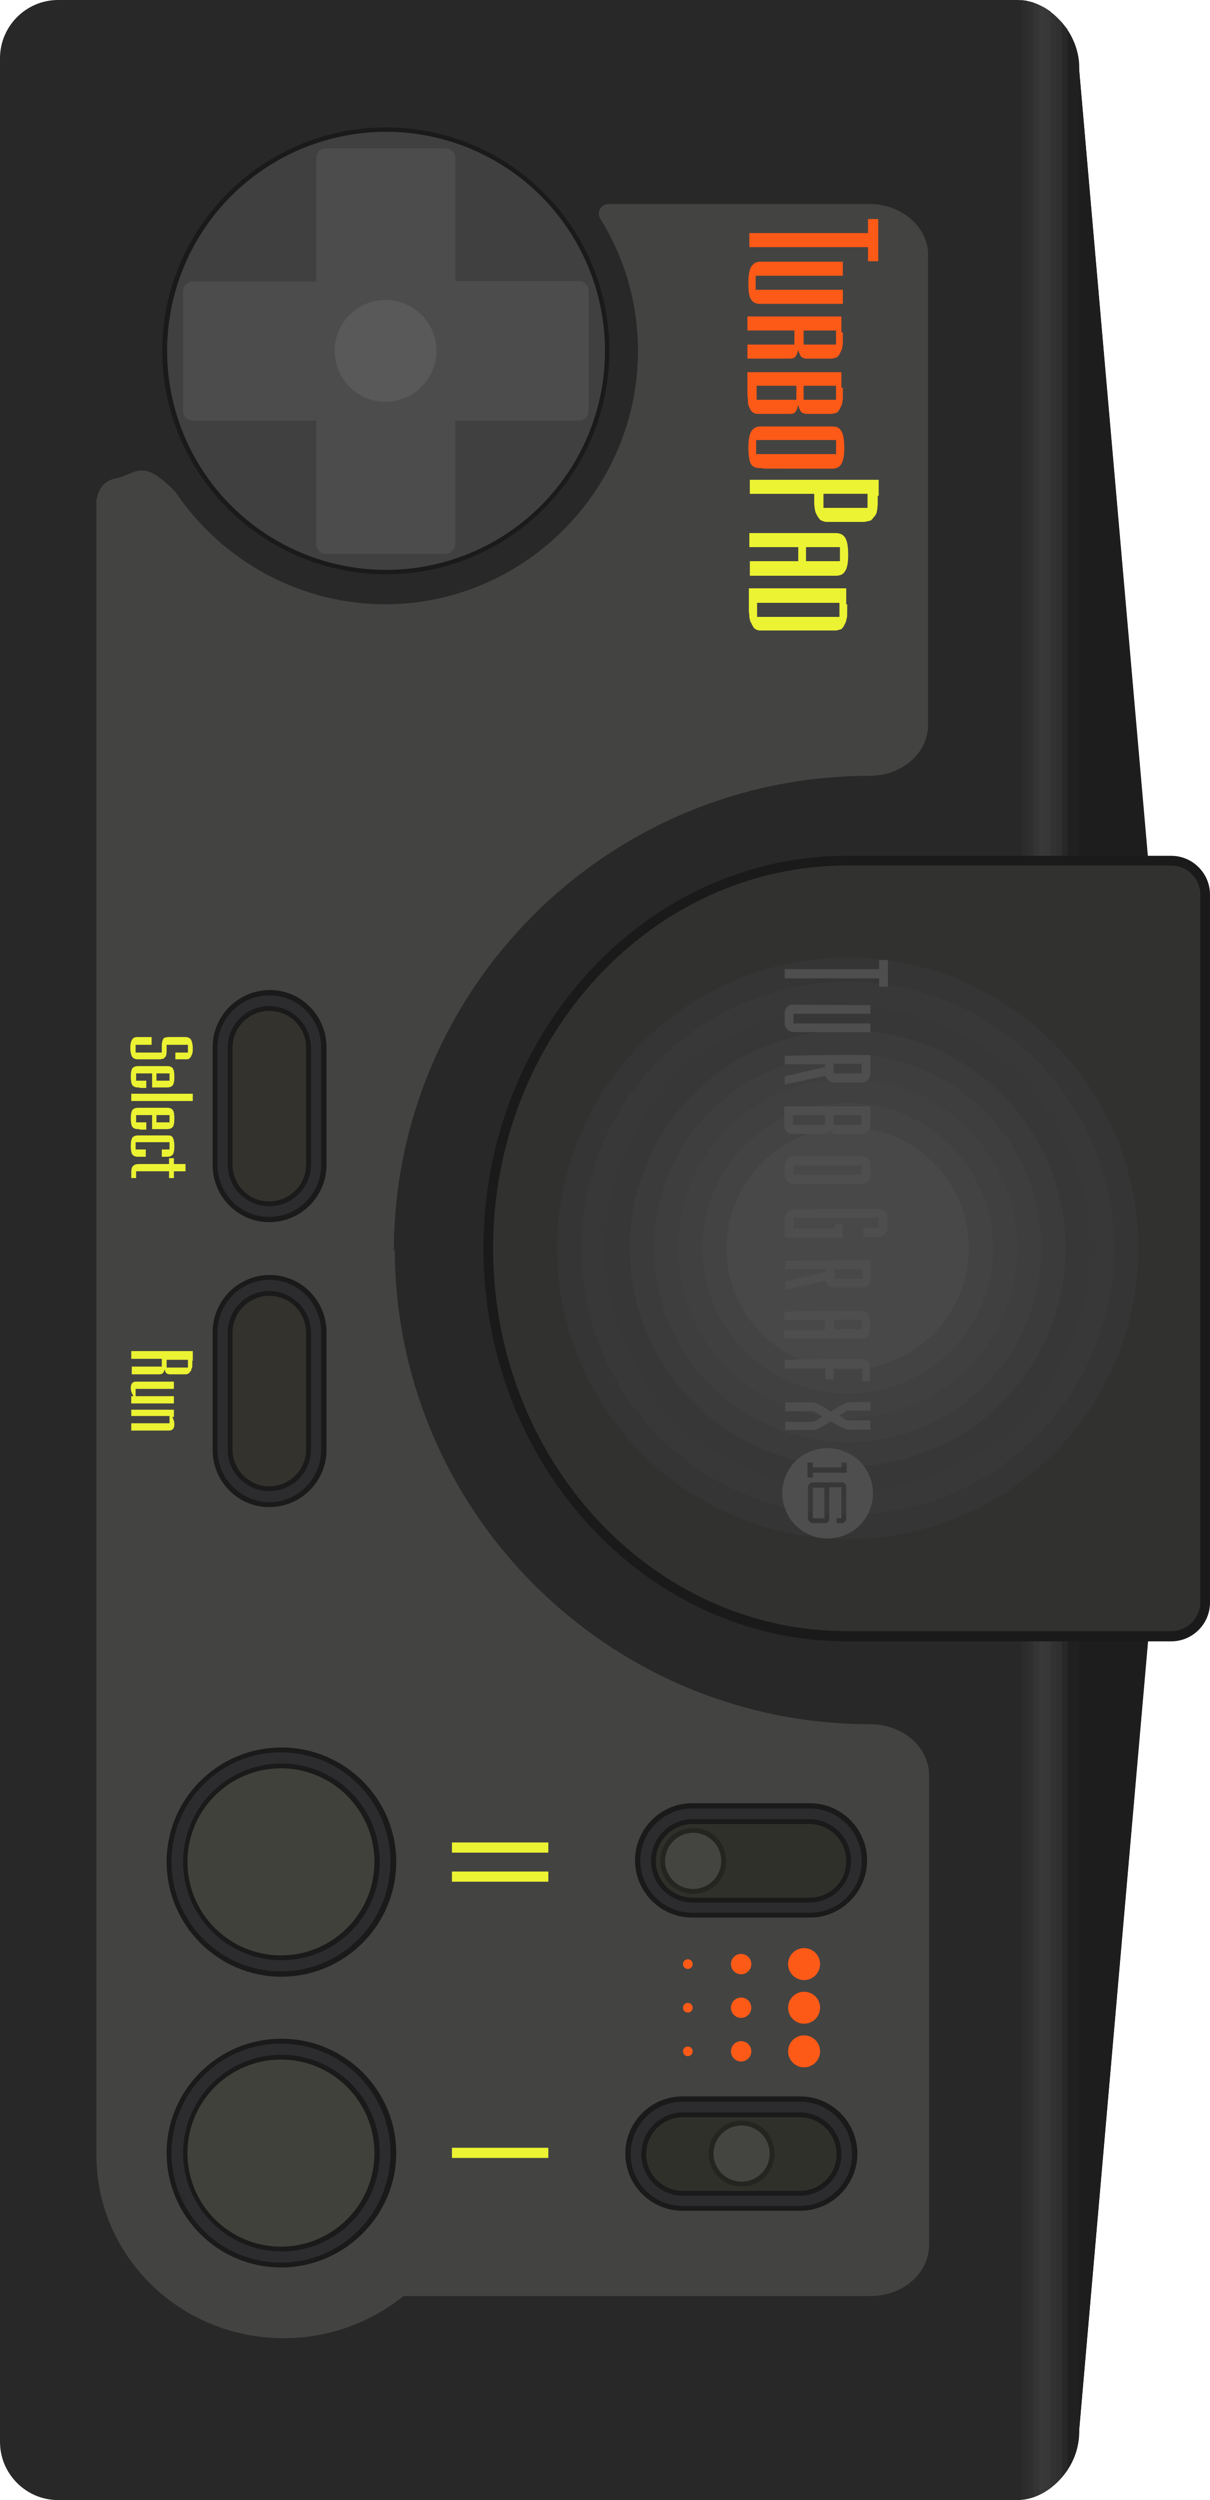 <svg xmlns="http://www.w3.org/2000/svg" width="96.84" height="200">
  <path fill="#282828" d="M0 100.097V4.652C0 2.093 2.093 0 4.652 0H81.411c2.559 0 4.923 2.636 4.923 5.195l8.257 94.902v-.194l-8.257 94.902c0 2.559-2.365 5.195-4.923 5.195H4.652C2.093 200 0 197.907 0 195.348V99.864"/>
  <path fill="#313130" d="M67.843 68.851c-15.856 0-28.688 13.879-28.688 31.014 0 17.135 12.832 31.014 28.688 31.014h25.974c1.512 0 2.714-1.241 2.714-2.714V71.564c0-1.512-1.202-2.714-2.714-2.714H67.843z"/>
  <circle cx="67.843" cy="99.864" r="23.26" fill="#353535"/>
  <circle cx="67.843" cy="99.864" r="21.322" fill="#383838"/>
  <circle cx="67.843" cy="99.864" r="19.384" fill="#373737"/>
  <circle cx="67.843" cy="99.864" r="17.445" fill="#3b3b3b"/>
  <circle cx="67.843" cy="99.864" r="15.507" fill="#3e3e3e"/>
  <circle cx="67.843" cy="99.864" r="13.569" fill="#404040"/>
  <circle cx="67.843" cy="99.864" r="11.63" fill="#434343"/>
  <circle cx="67.843" cy="99.864" r="9.692" fill="#484848"/>
  <path fill="#4e4e4e" d="M71.06 76.798v2.132h-.698v-.659h-7.56v-.737h7.56v-.737h.698zm-1.241 42.062c.155.969-.078 1.977-.659 2.752-.426.582-1.008 1.008-1.667 1.241-.775.271-1.628.31-2.404.039-.698-.233-1.279-.659-1.745-1.241-.465-.62-.737-1.434-.737-2.21 0-1.202.62-2.365 1.589-2.985 1.008-.659 2.326-.814 3.45-.31 1.124.426 1.977 1.512 2.171 2.714zm-2.055-1.861h-.426v.388h-2.287v-.388h-.426v1.202h.426v-.388h2.714v-.814zm-.271 1.589h-2.559c-.116.077-.194.194-.271.271v2.714c.116.116.233.31.388.271h1.085c.116-.039.155-.155.233-.233v-2.636h.969v2.481h-.388v.388h.543l.233-.233v-2.752c-.039-.116-.155-.194-.233-.271zm2.171-38.186v.698h-6.164v.775h6.164v.698h-5.893c-.155 0-.271 0-.426-.039-.31-.077-.543-.349-.543-.659v-.853c0-.388.349-.698.737-.659 2.016.039 4.071.039 6.125.039zm0 3.993v1.473c0 .349-.271.698-.62.737h-2.248c-.31 0-.659-.233-.737-.543l-3.256.698v-.659c1.085-.233 2.132-.504 3.218-.737v-.233h-3.218v-.659c2.287-.077 4.575-.077 6.862-.077zm-.698.698h-2.248v.775h2.248v-.775zm.698 3.412v1.551c0 .31-.271.62-.582.659h-2.171c-.194 0-.349-.155-.504-.271-.116.155-.271.271-.465.271-.31.039-.582 0-.892 0h-1.357c-.194 0-.388.039-.582-.077-.233-.116-.349-.349-.349-.582v-1.551h6.901zm-.698.698h-2.248v.775h2.248v-.775zm-2.946 0h-2.559v.775h2.559v-.775zm3.605 3.76c.078.194.039.426.039.659 0 .233.039.504-.078.698-.116.233-.349.388-.582.388h-5.272c-.155 0-.31 0-.465-.039-.233-.116-.426-.31-.465-.582v-.698c0-.155 0-.271.039-.388.116-.271.388-.504.659-.504h5.272c.155 0 .271 0 .426.039.194.077.349.233.426.426zm-.659.271h-5.466v.737h5.466v-.737z"/>
  <path fill="#4e4e4e" d="M65.982 119.015v2.442h-.93v-2.442h.93zm4.303-22.291c.349 0 .698.271.737.62v.853c.039.388-.349.775-.737.775h-1.202v-.737h1.241v-.814h-6.823v.853h3.295v-.349h.659v1.085h-4.652v-1.512c0-.271.194-.582.465-.698.155-.039.31-.039.465-.039 2.171-.039 4.381-.039 6.552-.039zm-.62 4.109v1.434c0 .31-.155.582-.426.698-.116.039-.233.039-.31.039h-2.171c-.31 0-.62-.233-.659-.543l-3.256.698v-.659c1.085-.233 2.132-.504 3.218-.737v-.233h-3.218v-.659c2.248-.039 4.536-.039 6.823-.039zm-.659.698h-2.21v.775h2.21v-.775zm0 3.334c.31 0 .62.271.62.582v.93c0 .155-.039.31-.155.465-.116.155-.31.233-.504.233h-6.203v-.659h3.256v-.814h-3.256v-.659c2.132-.077 4.187-.077 6.242-.077zm-.039.698H66.757v.775h2.21v-.775zm.078 3.179c.31 0 .582.271.582.582v1.163h-.62v-1.008h-2.287v.853h-.659v-.853h-3.256v-.698c2.093-.039 4.187-.039 6.242-.039zm.62 3.412v.698h-1.9c-.194.116-.388.271-.582.388.194.116.388.271.582.388h1.9v.737h-1.357c-.194 0-.426.039-.62-.039-.426-.155-.814-.388-1.202-.62-.426.271-.892.582-1.357.698h-2.287v-.659h2.287c.233-.116.426-.271.659-.426-.194-.155-.426-.271-.62-.426h-2.326v-.698h2.132c.194 0 .388.077.543.155.349.155.659.349.969.582.426-.271.853-.582 1.357-.737.582-.039 1.202-.039 1.822-.039z"/>
  <path fill="#1d1d1d" d="M86.335 130.917v63.85l5.582-63.85"/>
  <path fill="#202020" d="M85.443 197.558v-66.68h.93v63.85c-.039 1.008-.388 2.016-.93 2.83"/>
  <path fill="#282828" d="M84.978 198.178v-67.261h.465v66.68l-.465.582"/>
  <path fill="#303030" d="M84.978 198.178v-67.261h-.465v67.726l.465-.465"/>
  <path fill="#323232" d="M84.047 199.031v-68.114h.465v67.726c-.155.155-.31.271-.465.388"/>
  <path fill="#373737" d="M83.621 199.341v-68.424h.465v68.114c-.155.116-.31.194-.465.31"/>
  <path fill="#393939" d="M83.156 199.574v-68.657h.465v68.424l-.465.233"/>
  <path fill="#343434" d="M82.69 199.767v-68.851h.465v68.657c-.155.077-.31.116-.465.194"/>
  <path fill="#2f2f2f" d="M82.69 199.767v-68.851h-.465v68.967l.465-.116"/>
  <path fill="#2c2c2c" d="M82.225 199.884v-68.967h-.465v69.044c.155-.039.31-.039.465-.077"/>
  <path fill="#1d1d1d" d="M86.335 69.044V5.195l5.582 63.85"/>
  <path fill="#202020" d="M85.443 2.404v66.68h.93V5.195c-.039-.969-.388-1.977-.93-2.791"/>
  <path fill="#282828" d="M84.978 1.783v67.261h.465V2.365l-.465-.582"/>
  <path fill="#303030" d="M84.978 1.783v67.261h-.465V1.318l.465.465"/>
  <path fill="#323232" d="M84.047.93v68.114h.465V1.318c-.155-.155-.31-.271-.465-.388"/>
  <path fill="#373737" d="M83.621.62v68.424h.465V.93c-.155-.116-.31-.194-.465-.31"/>
  <path fill="#393939" d="M83.156.388v68.657h.465V.62L83.156.388"/>
  <path fill="#343434" d="M82.69.194v68.851h.465V.388c-.155-.077-.31-.116-.465-.194"/>
  <path fill="#2f2f2f" d="M82.69.194v68.851h-.465V.078l.465.116"/>
  <path fill="#2c2c2c" d="M82.225.078v68.967h-.465V0c.155.039.31.039.465.077"/>
  <path fill="#1a1a1a" d="M12.987 28.067c0-9.847 8.025-17.872 17.91-17.872 9.886 0 17.872 8.025 17.872 17.872 0 9.847-8.025 17.872-17.872 17.872-9.847 0-17.91-8.025-17.91-17.872zm35.007 0c0-9.42-7.676-17.096-17.096-17.096-9.42 0-17.135 7.676-17.135 17.096 0 9.42 7.676 17.096 17.135 17.096 9.42 0 17.096-7.676 17.096-17.096z"/>
  <circle cx="30.897" cy="28.067" r="17.523" fill="#404040"/>
  <path fill="#4c4c4c" d="M36.441 43.497v-9.847h9.886c.426 0 .775-.349.775-.775v-9.614c0-.426-.349-.775-.775-.775h-9.886v-9.847c0-.426-.349-.775-.775-.775h-9.575c-.426 0-.775.349-.775.775v9.886h-9.886c-.426 0-.775.349-.775.775v9.575c0 .426.349.775.775.775h9.886v9.886c0 .426.349.775.775.775h9.575c.426-.039.775-.388.775-.814"/>
  <circle cx="30.859" cy="28.067" r="4.071" fill="#595959"/>
  <path fill="#1a1a1a" d="M38.69 99.864c0-17.329 13.026-31.401 29.075-31.401h25.974c1.706 0 3.101 1.396 3.101 3.101v56.639c0 1.706-1.396 3.101-3.101 3.101H67.765c-16.05 0-29.075-14.111-29.075-31.44zm57.375-28.3c0-1.279-1.047-2.326-2.326-2.326H67.765c-15.623 0-28.3 13.762-28.3 30.626 0 16.903 12.677 30.626 28.3 30.626h25.974c1.279 0 2.326-1.047 2.326-2.326V71.564z"/>
  <path fill="#434342" d="M31.595 99.864c0 21.012 17.058 38.069 38.069 38.069 2.559 0 4.691 1.822 4.691 4.071v37.604c0 2.248-2.093 4.071-4.691 4.071H32.293c-2.597 2.093-5.931 3.373-9.575 3.373-8.296 0-15.003-6.552-15.003-14.654V99.903v.194-60.128c.116-.233.155-1.434 1.589-1.706 1.589-.349 2.093-1.667 4.73 1.085 3.683 5.466 9.963 9.072 17.058 8.994 11.087-.155 20.081-9.382 19.965-20.469-.039-3.799-1.124-7.366-3.024-10.39-.31-.504.078-1.163.659-1.163h20.896c2.559 0 4.691 1.822 4.691 4.071v37.604c0 2.248-2.093 4.071-4.691 4.071-21.012 0-38.069 17.058-38.069 38.069"/>
  <path fill="#ecf332" d="M36.17 171.816h7.715v.814H36.17zm0-22.097h7.715v.814H36.17zm0-2.326h7.715v.814H36.17z"/>
  <circle cx="64.354" cy="157.123" r="1.279" fill="#fd5a17"/>
  <circle cx="64.354" cy="160.613" r="1.279" fill="#fd5a17"/>
  <circle cx="64.354" cy="164.102" r="1.279" fill="#fd5a17"/>
  <circle cx="59.314" cy="157.123" r=".814" fill="#fd5a17"/>
  <circle cx="59.314" cy="160.613" r=".814" fill="#fd5a17"/>
  <circle cx="59.314" cy="164.102" r=".814" fill="#fd5a17"/>
  <circle cx="55.049" cy="157.123" r=".388" fill="#fd5a17"/>
  <circle cx="55.049" cy="160.613" r=".388" fill="#fd5a17"/>
  <circle cx="55.049" cy="164.102" r=".388" fill="#fd5a17"/>
  <path fill="#1a1a1a" d="M13.336 148.944c0-5.04 4.109-9.149 9.188-9.149 5.079 0 9.188 4.109 9.188 9.149 0 5.04-4.109 9.188-9.188 9.188-5.079 0-9.188-4.148-9.188-9.188zm17.562 0c0-4.613-3.76-8.374-8.412-8.374-4.652 0-8.374 3.76-8.374 8.374 0 4.613 3.76 8.412 8.412 8.412 4.652 0 8.374-3.799 8.374-8.412z"/>
  <circle cx="22.485" cy="148.944" r="8.761" fill="#2c2c2e"/>
  <path fill="#1a1a1a" d="M14.654 148.944c0-4.342 3.528-7.87 7.87-7.87s7.87 3.528 7.87 7.87c0 4.342-3.528 7.87-7.87 7.87s-7.87-3.528-7.87-7.87zm14.925 0c0-3.915-3.179-7.094-7.094-7.094-3.915 0-7.094 3.179-7.094 7.094 0 3.915 3.179 7.094 7.094 7.094 3.915 0 7.094-3.179 7.094-7.094z"/>
  <circle cx="22.485" cy="148.944" r="7.482" fill="#41413b"/>
  <path fill="#1a1a1a" d="M13.336 172.243c0-5.04 4.109-9.149 9.188-9.149 5.079 0 9.188 4.109 9.188 9.149 0 5.04-4.187 9.149-9.227 9.149-5.04 0-9.149-4.109-9.149-9.149zm17.562 0c0-4.613-3.76-8.374-8.412-8.374-4.652 0-8.374 3.722-8.374 8.374 0 4.613 3.76 8.412 8.412 8.412 4.652 0 8.374-3.799 8.374-8.412z"/>
  <circle cx="22.485" cy="172.243" r="8.761" fill="#2c2c2e"/>
  <path fill="#1a1a1a" d="M14.654 172.243c0-4.342 3.528-7.87 7.87-7.87s7.87 3.528 7.87 7.87c0 4.342-3.528 7.87-7.87 7.87s-7.87-3.567-7.87-7.87zm14.925 0c0-3.915-3.179-7.094-7.094-7.094-3.915 0-7.094 3.179-7.094 7.094 0 3.915 3.179 7.094 7.094 7.094 3.915 0 7.094-3.218 7.094-7.094z"/>
  <circle cx="22.485" cy="172.243" r="7.482" fill="#41413b"/>
  <path fill="#1a1a1a" d="M17.019 115.991v-9.42c0-2.52 2.055-4.575 4.575-4.575s4.536 2.055 4.536 4.575v9.42c0 2.52-2.055 4.575-4.575 4.575s-4.536-2.055-4.536-4.575zm8.335-9.42c0-2.093-1.706-3.799-3.799-3.799-2.093 0-3.799 1.706-3.799 3.799v9.42c0 2.093 1.706 3.799 3.799 3.799 2.093 0 3.799-1.706 3.799-3.799v-9.42z"/>
  <path fill="#2c2c2e" d="M17.406 115.991v-9.42c0-2.287 1.861-4.187 4.148-4.187 2.287 0 4.148 1.861 4.148 4.187v9.42c0 2.287-1.861 4.187-4.148 4.187-2.287-.039-4.148-1.9-4.148-4.187z"/>
  <path fill="#1a1a1a" d="M18.221 115.953v-9.343c0-1.861 1.512-3.334 3.334-3.334 1.822 0 3.334 1.512 3.334 3.334v9.343c0 1.861-1.512 3.334-3.334 3.334-1.822 0-3.334-1.473-3.334-3.334zm5.931-9.343c0-1.434-1.163-2.559-2.559-2.559-1.396 0-2.559 1.163-2.559 2.559v9.343c0 1.434 1.163 2.559 2.559 2.559 1.396 0 2.559-1.163 2.559-2.559v-9.343z"/>
  <path fill="#33322d" d="M18.608 115.953v-9.343c0-1.628 1.318-2.946 2.946-2.946 1.628 0 2.946 1.318 2.946 2.946v9.343c0 1.628-1.318 2.946-2.946 2.946-1.628 0-2.946-1.318-2.946-2.946z"/>
  <path fill="#1a1a1a" d="M17.019 93.196v-9.42c0-2.52 2.055-4.575 4.575-4.575s4.536 2.055 4.536 4.575v9.42c0 2.52-2.055 4.575-4.575 4.575s-4.536-2.055-4.536-4.575zm8.335-9.42c0-2.093-1.706-3.799-3.799-3.799-2.093 0-3.799 1.706-3.799 3.799v9.42c0 2.093 1.706 3.799 3.799 3.799 2.093 0 3.799-1.706 3.799-3.799v-9.42z"/>
  <path fill="#2c2c2e" d="M17.406 93.196v-9.42c0-2.287 1.861-4.148 4.148-4.148 2.287 0 4.148 1.861 4.148 4.148v9.42c0 2.287-1.861 4.148-4.148 4.148-2.287.039-4.148-1.861-4.148-4.148z"/>
  <path fill="#1a1a1a" d="M18.221 93.158v-9.343c0-1.861 1.512-3.334 3.334-3.334 1.822 0 3.334 1.512 3.334 3.334v9.343c0 1.861-1.512 3.334-3.334 3.334-1.822 0-3.334-1.473-3.334-3.334zm5.931-9.343c0-1.434-1.163-2.559-2.559-2.559-1.396 0-2.559 1.163-2.559 2.559v9.343c0 1.434 1.163 2.559 2.559 2.559 1.396 0 2.559-1.163 2.559-2.559v-9.343z"/>
  <path fill="#33322d" d="M18.608 93.158v-9.343c0-1.628 1.318-2.946 2.946-2.946 1.628 0 2.946 1.318 2.946 2.946v9.343c0 1.628-1.318 2.946-2.946 2.946-1.628.039-2.946-1.318-2.946-2.946z"/>
  <path fill="#ecf332" d="M13.995 84.202h1.047v-.62h-1.706v.426c0 .194 0 .31-.039.388 0 .077-.039.155-.116.194-.039.077-.116.116-.155.116-.039 0-.155.039-.31.039h-1.667c-.233 0-.388-.077-.465-.194-.078-.116-.155-.388-.155-.698s.039-.543.155-.698c.078-.155.233-.194.465-.194h1.085v.62h-1.279v.62h2.093v-.465c0-.194 0-.31.039-.388 0-.077.039-.155.078-.233.039-.077.116-.116.155-.116.078 0 .155-.039.31-.039h1.279c.233 0 .388.077.465.194.078.116.155.388.155.698 0 .194 0 .31-.039.426-.039.116-.078.194-.116.271-.039.077-.116.116-.155.155-.039.039-.155.039-.271.039h-.814v-.543zm-2.83 2.791h-.155c-.194 0-.349-.077-.426-.194-.078-.116-.116-.349-.116-.659 0-.31.039-.543.116-.659.078-.116.233-.194.465-.194h2.365c.194 0 .349.077.426.194.078.116.116.349.116.659 0 .31-.039.543-.116.659-.078.116-.233.194-.465.194h-1.202v-1.124h-1.279v.582h.814v.582h-.543zm1.357-1.124v.582h1.047v-.582h-1.047zm2.869 2.21h-4.885v-.582h4.923v.582zm-4.226 2.248h-.155c-.194 0-.349-.077-.426-.194-.078-.116-.116-.349-.116-.659 0-.31.039-.543.116-.659.078-.116.233-.194.465-.194h2.365c.194 0 .349.077.426.194.078.116.116.349.116.659 0 .31-.039.543-.116.659-.078.116-.233.194-.465.194h-1.202v-1.124h-1.279v.582h.814v.582h-.543zm1.357-1.124v.582h1.047v-.582h-1.047zm.426 2.752h.62v-.582h-2.714v.582h.814v.582h-.659c-.194 0-.349-.077-.426-.194-.078-.116-.116-.349-.116-.659 0-.31.039-.543.116-.659.078-.116.233-.194.465-.194h2.365c.116 0 .233 0 .271.039.078.039.116.077.155.155.078.155.116.388.116.659 0 .31-.039.543-.116.659-.078.116-.233.194-.426.194h-.465v-.582zm.582 1.745h-2.636v.543h-.388v-.426c0-.271.039-.465.155-.543.078-.116.271-.155.504-.155h2.365v-.465h.388v.465h.93v.582h-.93v.543h-.388v-.543zm1.861 15.158v.349c0 .077 0 .194-.039.233-.039.039-.039.116-.039.155 0 .039-.039.077-.078.116-.039.039-.078.077-.078.116-.039.039-.078.039-.116.077-.039 0-.116.039-.155.039h-1.279c-.116 0-.233-.039-.271-.077-.078-.039-.116-.155-.155-.31-.039.155-.116.233-.155.31-.078.039-.155.077-.271.077h-2.21v-.62h2.404v-.62h-2.442v-.62h4.923v.775zm-2.055-.077v.62h1.706v-.62h-1.706zm-2.675 2.869c-.116-.194-.194-.388-.194-.62 0-.349.155-.504.426-.504h3.024v.582h-3.063v.582h3.063v.582h-3.412v-.582h.155zm3.101 1.667c.116.194.194.388.194.62 0 .349-.155.504-.426.504h-3.024v-.582h3.063v-.582h-3.063v-.504h3.412v.582h-.155z"/>
  <path fill="#1a1a1a" d="M64.819 153.402h-9.42c-2.52 0-4.575-2.055-4.575-4.575s2.055-4.575 4.575-4.575h9.42c2.52 0 4.575 2.055 4.575 4.575s-2.055 4.575-4.575 4.575zm-9.42-8.335c-2.093 0-3.799 1.706-3.799 3.799 0 2.093 1.706 3.799 3.799 3.799h9.42c2.093 0 3.799-1.706 3.799-3.799 0-2.093-1.706-3.799-3.799-3.799h-9.42z"/>
  <path fill="#2c2c2e" d="M64.819 153.014h-9.42c-2.287 0-4.148-1.861-4.148-4.187 0-2.287 1.861-4.148 4.148-4.148h9.42c2.287 0 4.148 1.861 4.148 4.148.039 2.326-1.861 4.187-4.148 4.187z"/>
  <path fill="#1a1a1a" d="M64.78 152.2H55.437c-1.861 0-3.334-1.512-3.334-3.334s1.512-3.334 3.334-3.334h9.343c1.861 0 3.334 1.512 3.334 3.334s-1.473 3.334-3.334 3.334zm-9.343-5.931c-1.434 0-2.559 1.163-2.559 2.559 0 1.396 1.163 2.559 2.559 2.559h9.343c1.434 0 2.559-1.163 2.559-2.559s-1.163-2.559-2.559-2.559H55.437z"/>
  <path fill="#30302b" d="M64.78 151.812H55.437c-1.628 0-2.946-1.318-2.946-2.946s1.318-2.946 2.946-2.946h9.343c1.628 0 2.946 1.318 2.946 2.946.039 1.628-1.318 2.946-2.946 2.946z"/>
  <path fill="#242420" d="M52.84 148.866c0-1.434 1.163-2.636 2.636-2.636 1.473 0 2.636 1.163 2.636 2.636s-1.163 2.636-2.636 2.636c-1.473 0-2.636-1.202-2.636-2.636zm4.458 0c0-1.008-.814-1.861-1.861-1.861-1.047 0-1.861.814-1.861 1.861 0 1.047.814 1.861 1.861 1.861 1.047 0 1.861-.853 1.861-1.861z"/>
  <circle cx="55.476" cy="148.866" r="2.248" fill="#444440"/>
  <path fill="#1a1a1a" d="M64.043 176.856h-9.42c-2.52 0-4.575-2.055-4.575-4.575s2.055-4.575 4.575-4.575h9.42c2.52 0 4.575 2.055 4.575 4.575s-2.055 4.575-4.575 4.575zm-9.42-8.335c-2.093 0-3.799 1.706-3.799 3.799 0 2.093 1.706 3.799 3.799 3.799h9.42c2.093 0 3.799-1.706 3.799-3.799 0-2.093-1.706-3.799-3.799-3.799h-9.42z"/>
  <path fill="#2c2c2e" d="M64.043 176.468h-9.42c-2.287 0-4.148-1.861-4.148-4.148 0-2.287 1.861-4.187 4.148-4.187h9.42c2.287 0 4.148 1.861 4.148 4.187.039 2.248-1.861 4.148-4.148 4.148z"/>
  <path fill="#1a1a1a" d="M64.005 175.654h-9.343c-1.861 0-3.334-1.512-3.334-3.334s1.512-3.334 3.334-3.334h9.343c1.861 0 3.334 1.512 3.334 3.334s-1.473 3.334-3.334 3.334zm-9.343-5.931c-1.434 0-2.559 1.163-2.559 2.559s1.163 2.559 2.559 2.559h9.343c1.434 0 2.559-1.163 2.559-2.559s-1.163-2.559-2.559-2.559h-9.343z"/>
  <path fill="#30302b" d="M64.005 175.267h-9.343c-1.628 0-2.946-1.318-2.946-2.946 0-1.628 1.318-2.946 2.946-2.946h9.343c1.628 0 2.946 1.318 2.946 2.946.039 1.589-1.318 2.946-2.946 2.946z"/>
  <path fill="#242420" d="M56.716 172.281c0-1.434 1.163-2.636 2.636-2.636 1.473 0 2.636 1.163 2.636 2.636s-1.163 2.636-2.636 2.636c-1.473 0-2.636-1.202-2.636-2.636zm4.458 0c0-1.008-.814-1.861-1.861-1.861-1.047 0-1.861.814-1.861 1.861s.814 1.861 1.861 1.861c1.047 0 1.861-.853 1.861-1.861z"/>
  <circle cx="59.353" cy="172.281" r="2.248" fill="#444440"/>
  <path fill="#fd5a17" d="M69.471 20.896v-1.124h-9.498v-1.124h9.498v-1.124h.814v3.373h-.814zm-8.412 3.412h-.233c-.349 0-.582-.116-.737-.388-.155-.233-.194-.698-.194-1.318 0-.582.078-1.008.233-1.279.155-.233.388-.388.698-.388h6.629v1.124h-6.978v1.124h6.978v1.124h-6.397zm6.397 2.287v.659c0 .194 0 .31-.039.465 0 .116-.039.233-.078.31l-.116.233c-.039.077-.078.155-.155.233-.039.077-.116.116-.194.116-.078.039-.155.039-.271.077h-2.055c-.194 0-.349-.077-.426-.155-.078-.077-.155-.271-.233-.543-.078.271-.155.465-.233.543-.078.116-.233.155-.426.155h-3.412v-1.124h3.76V26.439h-3.76v-1.124h7.521v1.279zm-3.14-.155v1.124h2.597v-1.124H64.315zm3.14 4.575v.659c0 .194 0 .31-.039.465 0 .116-.039.233-.078.31l-.116.233c-.039.077-.078.155-.155.233-.039.077-.116.116-.194.116-.078.039-.155.039-.271.077h-2.055c-.194 0-.349-.077-.426-.155-.078-.077-.155-.271-.233-.543-.078.271-.155.465-.233.543-.078.116-.233.155-.426.155h-2.636c-.116 0-.194-.039-.271-.077-.078-.039-.116-.077-.194-.155-.078-.077-.078-.155-.155-.271-.039-.077-.078-.155-.078-.233-.039-.077-.039-.194-.039-.31 0-.116 0-.271-.039-.426v-1.861h7.521v1.241zm-3.14-.155v1.124h2.597v-1.124H64.315zm-3.76 0v1.124h3.179v-1.124h-3.179zm.504 6.59h-.233c-.349 0-.62-.116-.737-.349-.116-.233-.194-.659-.194-1.318 0-.582.078-1.008.233-1.279.155-.233.388-.388.698-.388h5.544c.271 0 .426 0 .582.039.116.039.233.116.31.233.116.155.194.31.233.543.039.233.078.504.078.892 0 .582-.078 1.008-.233 1.279-.155.271-.388.388-.698.388H61.058zm5.854-2.248h-6.397v1.124h6.397v-1.124z"/>
  <path fill="#ecf332" d="M70.246 39.659v.659c0 .194-.039.31-.039.465-.039.116-.039.233-.078.31-.039.077-.078.155-.155.233-.078.077-.116.155-.194.233-.078.077-.155.116-.233.116-.116.039-.233.039-.349.077h-3.024c-.155 0-.271-.039-.349-.077-.116-.039-.194-.077-.233-.155-.078-.077-.116-.155-.194-.271l-.116-.233c-.039-.077-.039-.194-.078-.31 0-.116-.039-.271-.039-.426v-.775h-5.156v-1.124H70.324v1.279zm-4.342-.155v1.124h3.528v-1.124h-3.528zm-5.931 5.389h3.915v-1.124h-3.915v-1.124h6.901c.349 0 .62.116.775.388.155.233.233.698.233 1.357 0 .62-.078 1.047-.233 1.279-.155.271-.388.388-.737.388H60.012v-1.163zm7.249 0v-1.124h-2.714v1.124h2.714zm.582 3.45v.659c0 .194 0 .349-.039.465-.039.116-.039.233-.078.31l-.116.233c-.039.077-.078.155-.155.233-.039.077-.116.116-.194.116-.078.039-.155.039-.271.077h-6.164c-.116 0-.194-.039-.271-.077-.078-.039-.155-.077-.194-.155-.039-.077-.116-.155-.155-.271l-.116-.233c-.039-.077-.039-.194-.078-.31 0-.116 0-.271-.039-.426v-1.9h7.792v1.279zm-7.211-.116v1.124h6.59V48.226h-6.59z"/>
</svg>
